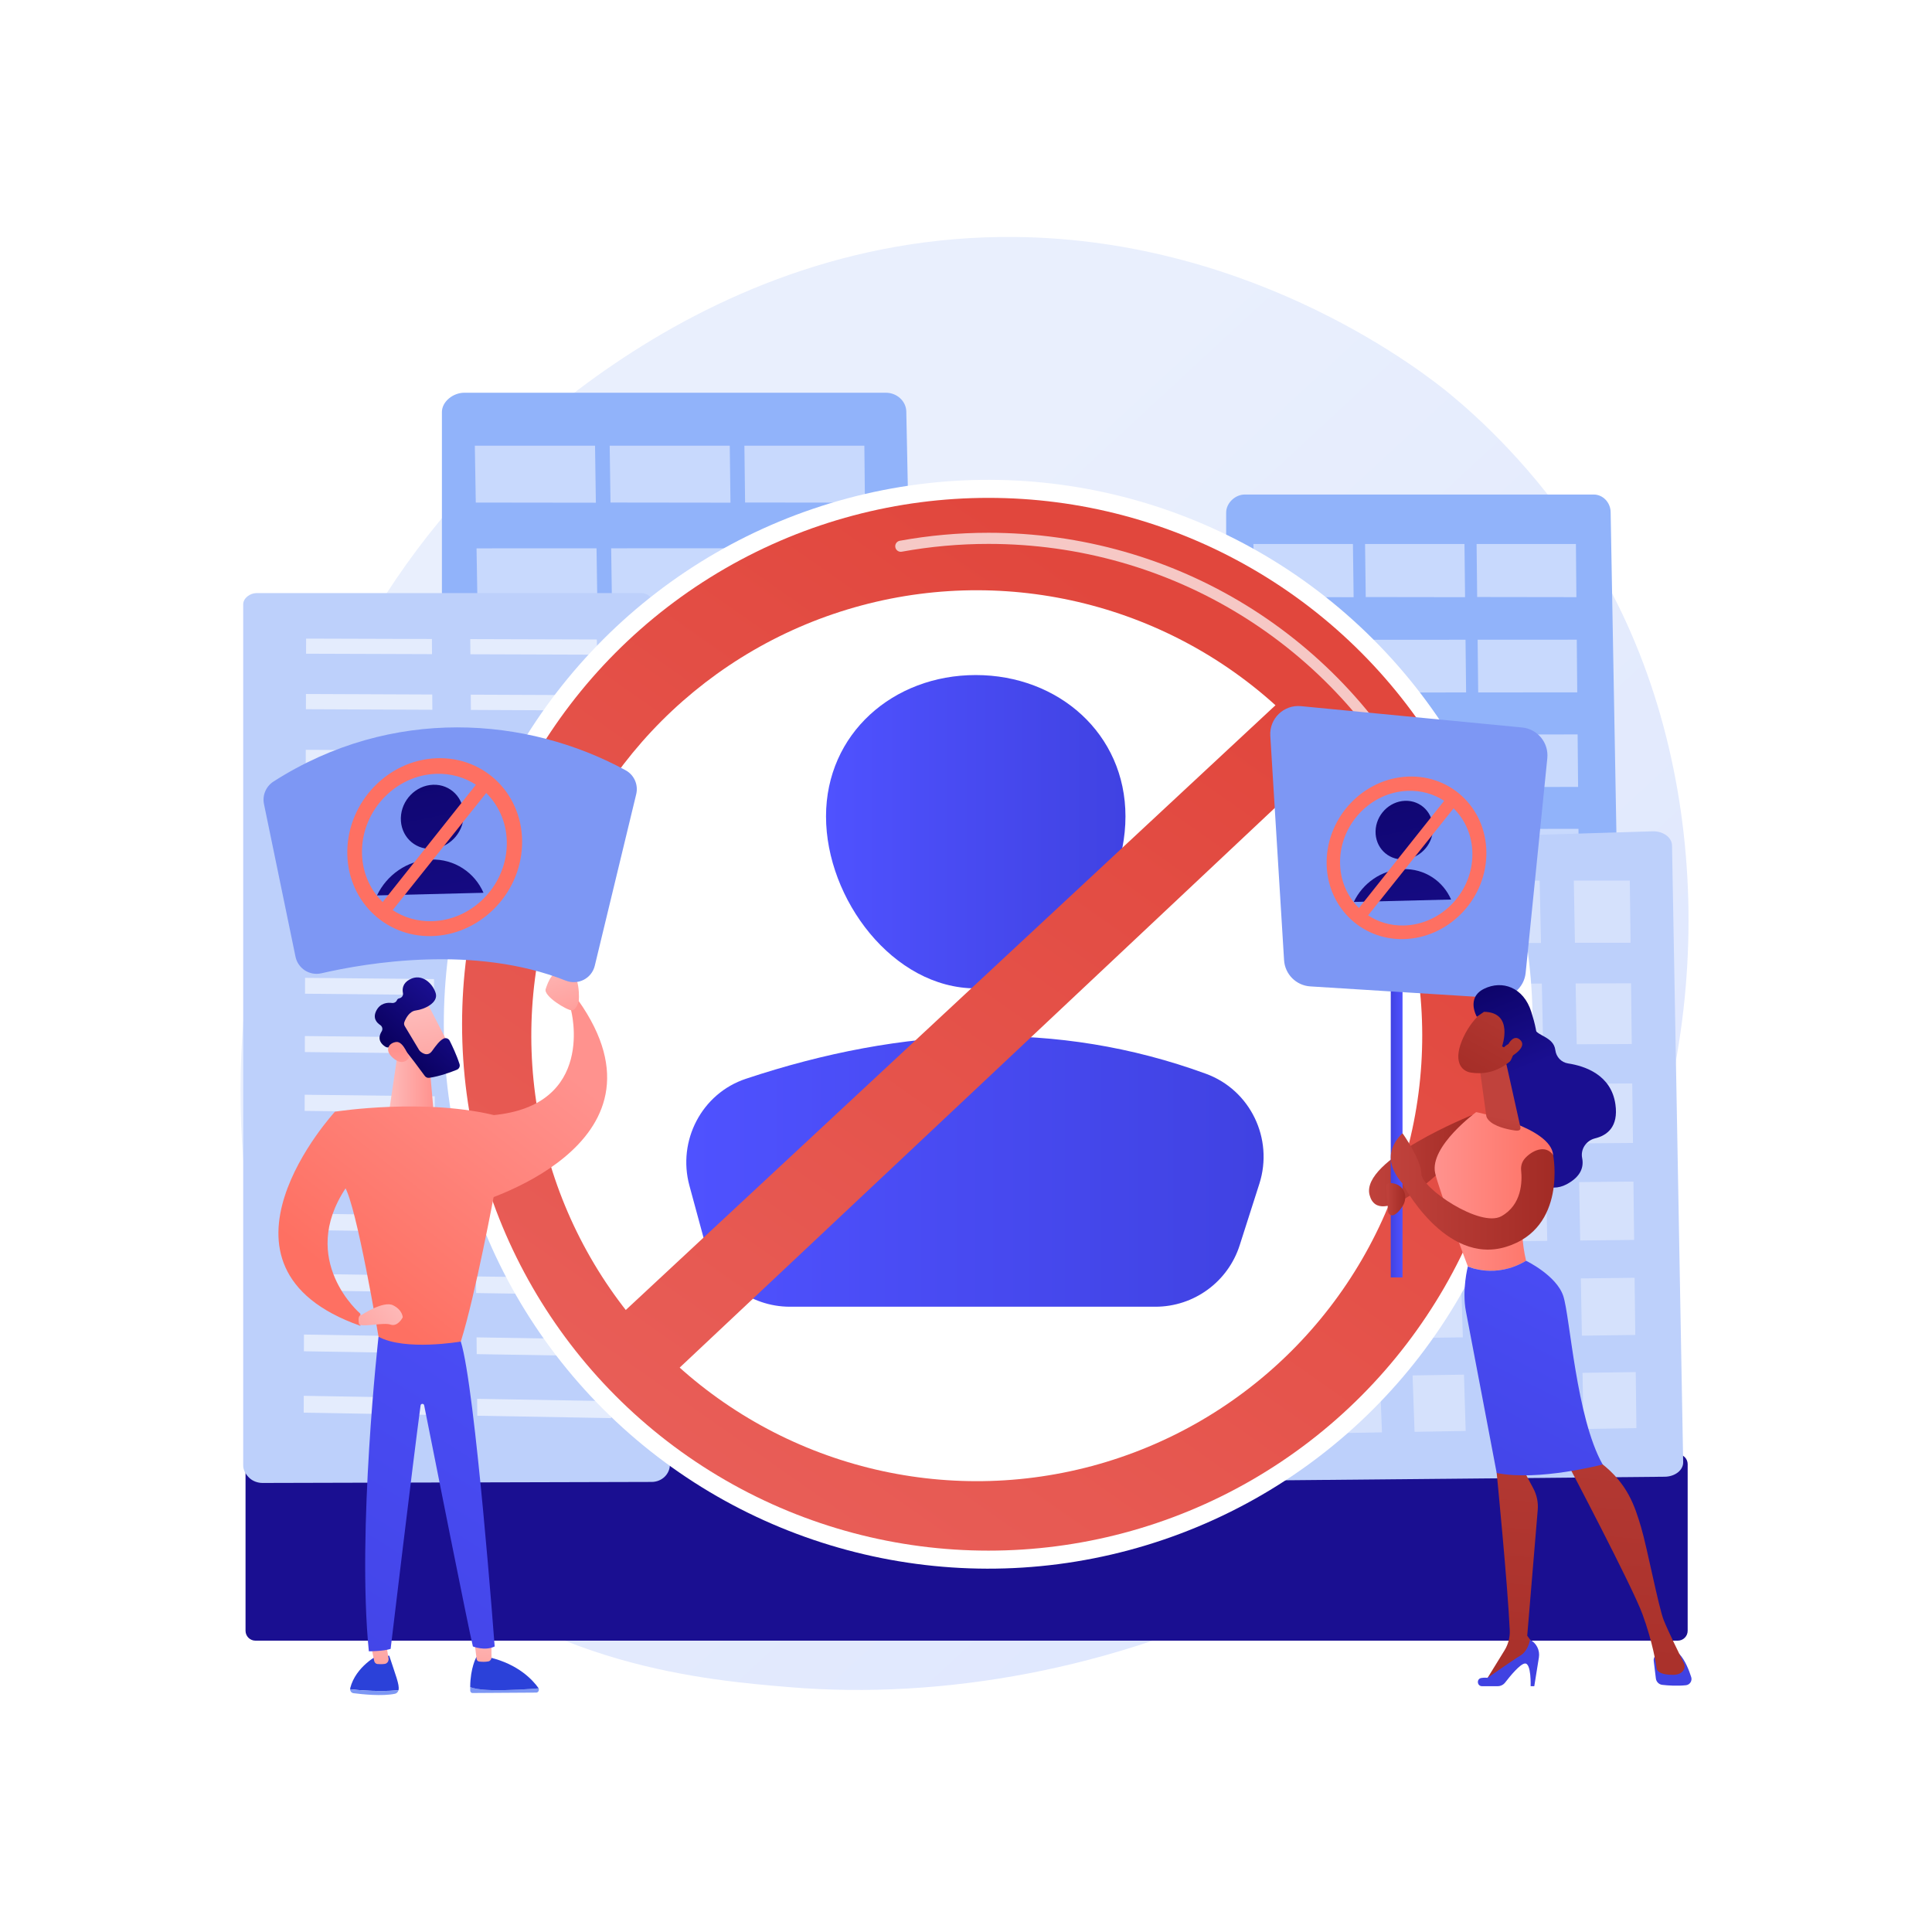 <?xml version="1.0" encoding="utf-8"?>
<!-- Generator: Adobe Illustrator 27.5.0, SVG Export Plug-In . SVG Version: 6.00 Build 0)  -->
<svg version="1.1" xmlns="http://www.w3.org/2000/svg" xmlns:xlink="http://www.w3.org/1999/xlink" x="0px" y="0px"
	 viewBox="0 0 3710 3710" style="enable-background:new 0 0 3710 3710;" xml:space="preserve">
<g id="Background">
	<g>
		<g>
			<rect style="fill:#FFFFFF;" width="3710" height="3710"/>
		</g>
	</g>
</g>
<g id="Illustration">
	<g>
		<linearGradient id="SVGID_1_" gradientUnits="userSpaceOnUse" x1="3411.712" y1="3607.847" x2="1361.472" y2="1394.89">
			<stop  offset="0" style="stop-color:#DAE3FE"/>
			<stop  offset="1" style="stop-color:#E9EFFD"/>
		</linearGradient>
		<path style="fill:url(#SVGID_1_);" d="M3125.882,2346.808c-281.692,658.535-1025.267,941.392-1607.87,893.164
			c-159.074-13.168-479.135-39.663-729.042-276.031c-479.928-453.931-406.014-1402.774,53.414-1961.401
			c59.165-71.939,468.696-553.927,1106.873-547.475c467.239,4.724,795.189,268.706,835.066,301.593
			c50.376,41.545,161.485,140.27,261.621,296.891C3281.229,1421.552,3301.911,1935.288,3125.882,2346.808z"/>
		
			<linearGradient id="SVGID_00000039101728322818488710000010618294508139311018_" gradientUnits="userSpaceOnUse" x1="1856.155" y1="1374.623" x2="1856.155" y2="1940.612">
			<stop  offset="0" style="stop-color:#09005D"/>
			<stop  offset="1" style="stop-color:#1A0F91"/>
		</linearGradient>
		<path style="fill:url(#SVGID_00000039101728322818488710000010618294508139311018_);" d="M3221.805,3150.535h-2731.3
			c-10.493,0-19-8.507-19-19v-319.958c0-10.493,8.507-19,19-19h2731.3c10.493,0,19,8.507,19,19v319.958
			C3240.805,3142.029,3232.298,3150.535,3221.805,3150.535z"/>
		<g>
			<path style="fill:#91B3FA;" d="M1740.358,790.218c-0.403-19.782-17.873-36.061-39.29-36.061H891.61
				c-21.703,0-43.016,17.127-43.016,37.179v1792.193c0,9.646,6.015,18.896,13.407,25.708c7.393,6.811,18.345,10.624,28.787,10.598
				l846.333-2.135c10.531-0.026,20.842-3.957,28.208-10.911c7.366-6.955,11.519-16.567,11.321-26.295L1740.358,790.218z"/>
			<g style="opacity:0.5;">
				<g>
					<polygon style="fill:#FFFFFF;" points="1144.235,965.345 913.637,965.06 911.808,855.855 1142.629,855.855 					"/>
					<polygon style="fill:#FFFFFF;" points="1402.708,965.291 1172.343,965.004 1170.764,855.855 1401.353,855.855 					"/>
					<polygon style="fill:#FFFFFF;" points="1660.921,965.236 1430.787,964.949 1429.46,855.855 1659.817,855.855 					"/>
				</g>
				<g>
					<polygon style="fill:#FFFFFF;" points="1147.116,1161.361 916.921,1161.498 915.098,1053.007 1145.516,1052.92 					"/>
					<polygon style="fill:#FFFFFF;" points="1405.139,1161.209 1175.175,1161.345 1173.602,1052.908 1403.789,1052.821 					"/>
					<polygon style="fill:#FFFFFF;" points="1662.903,1161.057 1433.17,1161.193 1431.847,1052.811 1661.803,1052.723 					"/>
				</g>
				<g>
					<polygon style="fill:#FFFFFF;" points="1149.988,1356.031 920.193,1356.255 918.376,1248.14 1148.394,1247.965 					"/>
					<polygon style="fill:#FFFFFF;" points="1407.563,1355.781 1177.998,1356.004 1176.431,1247.944 1406.217,1247.769 					"/>
					<polygon style="fill:#FFFFFF;" points="1664.879,1355.532 1435.544,1355.755 1434.226,1247.748 1663.781,1247.573 					"/>
				</g>
				<g>
					<polygon style="fill:#FFFFFF;" points="1152.851,1550.028 923.454,1550.337 921.644,1442.596 1151.261,1442.334 					"/>
					<polygon style="fill:#FFFFFF;" points="1409.977,1549.681 1180.811,1549.989 1179.249,1442.303 1408.637,1442.042 					"/>
					<polygon style="fill:#FFFFFF;" points="1666.847,1549.334 1437.91,1549.643 1436.597,1442.01 1665.754,1441.749 					"/>
				</g>
				<g>
					<polygon style="fill:#FFFFFF;" points="1155.702,1743.352 926.704,1743.748 924.9,1636.379 1154.119,1636.032 					"/>
					<polygon style="fill:#FFFFFF;" points="1412.383,1742.91 1183.615,1743.304 1182.059,1635.99 1411.048,1635.642 					"/>
					<polygon style="fill:#FFFFFF;" points="1668.809,1742.468 1440.269,1742.862 1438.959,1635.601 1667.72,1635.254 					"/>
				</g>
				<g>
					<polygon style="fill:#FFFFFF;" points="1158.544,1936.011 929.943,1936.491 928.145,1829.494 1156.967,1829.06 					"/>
					<polygon style="fill:#FFFFFF;" points="1414.782,1935.473 1186.408,1935.952 1184.857,1829.008 1413.45,1828.576 					"/>
					<polygon style="fill:#FFFFFF;" points="1670.764,1934.935 1442.619,1935.415 1441.314,1828.523 1669.678,1828.091 					"/>
				</g>
				<g>
					<polygon style="fill:#FFFFFF;" points="1161.376,2128.006 933.17,2128.57 931.378,2021.94 1159.804,2021.423 					"/>
					<polygon style="fill:#FFFFFF;" points="1417.172,2127.373 1189.193,2127.937 1187.647,2021.361 1415.845,2020.844 					"/>
					<polygon style="fill:#FFFFFF;" points="1672.713,2126.742 1444.961,2127.305 1443.66,2020.781 1671.631,2020.264 					"/>
				</g>
				<g>
					<polygon style="fill:#FFFFFF;" points="1164.199,2319.34 936.386,2319.989 934.601,2213.726 1162.632,2213.124 					"/>
					<polygon style="fill:#FFFFFF;" points="1419.553,2318.615 1191.968,2319.261 1190.427,2213.051 1418.232,2212.45 					"/>
					<polygon style="fill:#FFFFFF;" points="1674.655,2317.889 1447.294,2318.535 1445.999,2212.377 1673.576,2211.777 					"/>
				</g>
				<g>
					<polygon style="fill:#FFFFFF;" points="1167.012,2510.019 939.592,2510.75 937.813,2404.852 1165.45,2404.168 					"/>
					<polygon style="fill:#FFFFFF;" points="1421.927,2509.199 1194.732,2509.93 1193.197,2404.083 1420.61,2403.399 					"/>
					<polygon style="fill:#FFFFFF;" points="1676.59,2508.381 1449.619,2509.11 1448.328,2403.316 1675.515,2402.632 					"/>
				</g>
			</g>
		</g>
		<g>
			<path style="fill:#91B3FA;" d="M3092.892,983.314c-0.333-18.47-14.798-33.668-32.528-33.668h-670.166
				c-17.968,0-35.614,15.991-35.614,34.713v1673.27c0,9.007,4.98,17.643,11.1,24.003c6.121,6.359,15.189,9.919,23.833,9.894
				l700.695-1.992c8.718-0.024,17.255-3.695,23.354-10.188c6.099-6.493,9.537-15.467,9.373-24.55L3092.892,983.314z"/>
			<g style="opacity:0.5;">
				<g>
					<polygon style="fill:#FFFFFF;" points="2599.35,1146.82 2408.435,1146.554 2406.92,1044.596 2598.021,1044.596 					"/>
					<polygon style="fill:#FFFFFF;" points="2813.344,1146.77 2622.621,1146.502 2621.314,1044.596 2812.223,1044.596 					"/>
					<polygon style="fill:#FFFFFF;" points="3027.125,1146.718 2836.592,1146.451 2835.493,1044.596 3026.21,1044.596 					"/>
				</g>
				<g>
					<polygon style="fill:#FFFFFF;" points="2601.736,1329.83 2411.154,1329.957 2409.643,1228.665 2600.412,1228.584 					"/>
					<polygon style="fill:#FFFFFF;" points="2815.358,1329.688 2624.966,1329.815 2623.664,1228.574 2814.24,1228.491 					"/>
					<polygon style="fill:#FFFFFF;" points="3028.765,1329.546 2838.565,1329.672 2837.47,1228.482 3027.855,1228.4 					"/>
				</g>
				<g>
					<polygon style="fill:#FFFFFF;" points="2604.113,1511.583 2413.862,1511.791 2412.358,1410.85 2602.794,1410.687 					"/>
					<polygon style="fill:#FFFFFF;" points="2817.365,1511.349 2627.303,1511.557 2626.006,1410.667 2816.251,1410.504 					"/>
					<polygon style="fill:#FFFFFF;" points="3030.401,1511.116 2840.531,1511.324 2839.44,1410.485 3029.493,1410.321 					"/>
				</g>
				<g>
					<polygon style="fill:#FFFFFF;" points="2606.484,1692.706 2416.562,1692.994 2415.063,1592.403 2605.168,1592.159 					"/>
					<polygon style="fill:#FFFFFF;" points="2819.363,1692.382 2629.633,1692.67 2628.34,1592.129 2818.254,1591.886 					"/>
					<polygon style="fill:#FFFFFF;" points="3032.031,1692.059 2842.49,1692.347 2841.402,1591.856 3031.126,1591.613 					"/>
				</g>
				<g>
					<polygon style="fill:#FFFFFF;" points="2608.845,1873.202 2419.253,1873.572 2417.76,1773.328 2607.533,1773.003 					"/>
					<polygon style="fill:#FFFFFF;" points="2821.356,1872.79 2631.954,1873.157 2630.665,1772.964 2820.25,1772.64 					"/>
					<polygon style="fill:#FFFFFF;" points="3033.655,1872.377 2844.442,1872.745 2843.358,1772.601 3032.753,1772.277 					"/>
				</g>
				<g>
					<polygon style="fill:#FFFFFF;" points="2611.198,2053.078 2421.935,2053.525 2420.446,1953.628 2609.891,1953.223 					"/>
					<polygon style="fill:#FFFFFF;" points="2823.342,2052.575 2634.267,2053.022 2632.982,1953.174 2822.239,1952.771 					"/>
					<polygon style="fill:#FFFFFF;" points="3035.274,2052.073 2846.388,2052.52 2845.308,1952.722 3034.375,1952.319 					"/>
				</g>
				<g>
					<polygon style="fill:#FFFFFF;" points="2613.542,2232.332 2424.606,2232.858 2423.123,2133.305 2612.24,2132.822 					"/>
					<polygon style="fill:#FFFFFF;" points="2825.32,2231.741 2636.572,2232.267 2635.293,2132.763 2824.221,2132.281 					"/>
					<polygon style="fill:#FFFFFF;" points="3036.887,2231.151 2848.326,2231.677 2847.25,2132.222 3035.992,2131.74 					"/>
				</g>
				<g>
					<polygon style="fill:#FFFFFF;" points="2615.879,2410.97 2427.269,2411.576 2425.791,2312.365 2614.582,2311.802 					"/>
					<polygon style="fill:#FFFFFF;" points="2827.292,2410.293 2638.869,2410.897 2637.594,2311.734 2826.198,2311.173 					"/>
					<polygon style="fill:#FFFFFF;" points="3038.494,2409.615 2850.259,2410.219 2849.187,2311.104 3037.602,2310.545 					"/>
				</g>
				<g>
					<polygon style="fill:#FFFFFF;" points="2618.208,2588.996 2429.923,2589.68 2428.45,2490.808 2616.915,2490.169 					"/>
					<polygon style="fill:#FFFFFF;" points="2829.257,2588.231 2641.158,2588.913 2639.886,2490.091 2828.166,2489.451 					"/>
					<polygon style="fill:#FFFFFF;" points="3040.097,2587.467 2852.185,2588.148 2851.115,2489.373 3039.207,2488.735 					"/>
				</g>
			</g>
		</g>
		<g>
			<path style="fill:#BDD0FB;" d="M3210.76,1623.495c-0.135-7.426-4.172-14.496-11.195-19.605
				c-7.026-5.108-16.442-7.822-26.112-7.524l-734.764,22.61c-12.611,0.388-22.486,8.467-22.188,18.151l37.298,1205.582
				l742.951-6.957c9.524-0.089,18.611-3.081,25.257-8.318c6.647-5.236,10.308-12.286,10.176-19.596L3210.76,1623.495z"/>
			<g style="opacity:0.37;">
				<g>
					<polygon style="fill:#FFFFFF;" points="2616.983,1811.397 2508.414,1811.37 2503.012,1690.919 2612.277,1690.919 					"/>
					<polygon style="fill:#FFFFFF;" points="2786.17,1811.076 2682.886,1811.039 2678.602,1690.919 2782.546,1690.919 					"/>
					<polygon style="fill:#FFFFFF;" points="2959.117,1810.747 2851.721,1810.718 2848.514,1690.919 2956.591,1690.919 					"/>
					<polygon style="fill:#FFFFFF;" points="3131.116,1810.421 3024.308,1810.391 3022.196,1690.919 3129.678,1690.919 					"/>
				</g>
				<g>
					<polygon style="fill:#FFFFFF;" points="2624.648,2007.345 2517.214,2007.881 2511.923,1890.142 2620.039,1889.803 					"/>
					<polygon style="fill:#FFFFFF;" points="2792.074,2006.509 2689.864,2007.02 2685.668,1889.598 2788.524,1889.276 					"/>
					<polygon style="fill:#FFFFFF;" points="2963.23,2005.655 2856.946,2006.185 2853.804,1889.071 2960.757,1888.736 					"/>
					<polygon style="fill:#FFFFFF;" points="3133.458,2004.804 3027.75,2005.332 3025.681,1888.533 3132.05,1888.199 					"/>
				</g>
				<g>
					<polygon style="fill:#FFFFFF;" points="2632.156,2198.835 2525.833,2199.689 2520.65,2084.353 2627.641,2083.689 					"/>
					<polygon style="fill:#FFFFFF;" points="2797.858,2197.506 2696.699,2198.318 2692.589,2083.286 2794.38,2082.655 					"/>
					<polygon style="fill:#FFFFFF;" points="2967.26,2196.146 2862.064,2196.99 2858.986,2082.254 2964.837,2081.598 					"/>
					<polygon style="fill:#FFFFFF;" points="3135.755,2194.794 3031.121,2195.634 3029.094,2081.199 3134.374,2080.547 					"/>
				</g>
				<g>
					<polygon style="fill:#FFFFFF;" points="2639.512,2386.455 2534.279,2387.613 2529.2,2274.607 2635.088,2273.632 					"/>
					<polygon style="fill:#FFFFFF;" points="2803.525,2384.652 2703.397,2385.753 2699.369,2273.04 2800.117,2272.112 					"/>
					<polygon style="fill:#FFFFFF;" points="2971.21,2382.809 2867.079,2383.953 2864.063,2271.523 2968.835,2270.559 					"/>
					<polygon style="fill:#FFFFFF;" points="3138.003,2380.975 3034.425,2382.113 3032.438,2269.973 3136.651,2269.013 					"/>
				</g>
				<g>
					<polygon style="fill:#FFFFFF;" points="2646.722,2570.321 2542.554,2571.771 2537.578,2461.025 2642.386,2459.751 					"/>
					<polygon style="fill:#FFFFFF;" points="2809.08,2568.064 2709.96,2569.442 2706.013,2458.977 2805.74,2457.765 					"/>
					<polygon style="fill:#FFFFFF;" points="2975.08,2565.755 2871.994,2567.189 2869.038,2456.996 2972.753,2455.735 					"/>
					<polygon style="fill:#FFFFFF;" points="3140.209,2563.458 3037.664,2564.885 3035.716,2454.969 3138.883,2453.716 					"/>
				</g>
				<g>
					<polygon style="fill:#FFFFFF;" points="2653.789,2750.545 2550.666,2752.274 2545.787,2643.721 2649.539,2642.161 					"/>
					<polygon style="fill:#FFFFFF;" points="2814.524,2747.851 2716.394,2749.496 2712.525,2641.213 2811.25,2639.728 					"/>
					<polygon style="fill:#FFFFFF;" points="2978.875,2745.096 2876.812,2746.807 2873.915,2638.785 2976.593,2637.24 					"/>
					<polygon style="fill:#FFFFFF;" points="3142.37,2742.355 3040.838,2744.058 3038.929,2636.302 3141.07,2634.765 					"/>
				</g>
			</g>
		</g>
		<g>
			<path style="fill:#BDD0FB;" d="M1254.121,1160.001c-0.228-11.682-10.172-21.082-22.36-21.082h-739.26
				c-12.351,0-25.471,9.69-25.471,21.531v1653.985c0,8.838,5.223,17.314,11.751,23.556c6.528,6.241,16.156,9.735,25.375,9.71
				l747.357-1.955c9.299-0.024,18.393-3.626,24.898-9.998c6.505-6.372,10.167-15.002,9.993-23.916L1254.121,1160.001z"/>
			<g style="opacity:0.59;">
				<polygon style="fill:#FFFFFF;" points="829.574,1256.134 587.745,1255.331 587.835,1226.324 829.393,1227.056 				"/>
				<polygon style="fill:#FFFFFF;" points="830.237,1362.975 587.414,1361.913 587.505,1332.668 830.055,1333.659 				"/>
				<polygon style="fill:#FFFFFF;" points="830.906,1470.7 587.08,1469.374 587.171,1439.887 830.722,1441.141 				"/>
				<polygon style="fill:#FFFFFF;" points="831.58,1579.321 586.743,1577.727 586.835,1547.995 831.395,1549.516 				"/>
				<polygon style="fill:#FFFFFF;" points="832.259,1688.845 586.403,1686.978 586.497,1656.999 832.073,1658.792 				"/>
				<polygon style="fill:#FFFFFF;" points="833.635,1910.655 585.715,1908.227 585.81,1877.744 833.446,1880.094 				"/>
				<polygon style="fill:#FFFFFF;" points="835.745,2250.449 584.661,2247.147 584.759,2215.884 835.549,2219.104 				"/>
				<polygon style="fill:#FFFFFF;" points="832.944,1799.286 586.061,1797.141 586.155,1766.911 832.757,1768.98 				"/>
				<polygon style="fill:#FFFFFF;" points="834.333,2022.965 585.367,2020.251 585.463,1989.511 834.142,1992.146 				"/>
				<polygon style="fill:#FFFFFF;" points="835.035,2136.225 585.016,2133.219 585.112,2102.219 834.843,2105.145 				"/>
				<polygon style="fill:#FFFFFF;" points="836.459,2365.649 584.304,2362.046 584.402,2330.515 836.263,2334.035 				"/>
				<polygon style="fill:#FFFFFF;" points="837.18,2481.839 583.944,2477.929 584.043,2446.128 836.982,2449.953 				"/>
				<polygon style="fill:#FFFFFF;" points="837.907,2599.032 583.581,2594.81 583.68,2562.735 837.708,2566.871 				"/>
				<polygon style="fill:#FFFFFF;" points="838.641,2717.237 583.214,2712.699 583.314,2680.346 838.44,2684.797 				"/>
				<polygon style="fill:#FFFFFF;" points="1146.63,1257.186 903.284,1256.378 903.021,1227.28 1146.093,1228.016 				"/>
				<polygon style="fill:#FFFFFF;" points="1148.604,1364.369 904.251,1363.3 903.986,1333.961 1148.063,1334.957 				"/>
				<polygon style="fill:#FFFFFF;" points="1150.594,1472.44 905.226,1471.105 904.959,1441.523 1150.048,1442.785 				"/>
				<polygon style="fill:#FFFFFF;" points="1152.601,1581.413 906.209,1579.808 905.939,1549.98 1152.051,1551.51 				"/>
				<polygon style="fill:#FFFFFF;" points="1154.625,1691.295 907.201,1689.415 906.929,1659.338 1154.069,1661.142 				"/>
				<polygon style="fill:#FFFFFF;" points="1158.723,1913.838 909.208,1911.394 908.932,1880.81 1158.158,1883.175 				"/>
				<polygon style="fill:#FFFFFF;" points="1165.002,2254.779 912.284,2251.456 912,2220.086 1164.423,2223.326 				"/>
				<polygon style="fill:#FFFFFF;" points="1156.666,1802.099 908.2,1799.94 907.926,1769.611 1156.105,1771.693 				"/>
				<polygon style="fill:#FFFFFF;" points="1160.799,2026.524 910.225,2023.792 909.946,1992.95 1160.229,1995.601 				"/>
				<polygon style="fill:#FFFFFF;" points="1162.892,2140.167 911.25,2137.141 910.969,2106.036 1162.317,2108.98 				"/>
				<polygon style="fill:#FFFFFF;" points="1167.131,2370.375 913.327,2366.748 913.04,2335.109 1166.547,2338.652 				"/>
				<polygon style="fill:#FFFFFF;" points="1169.278,2486.966 914.379,2483.031 914.089,2451.119 1168.689,2454.969 				"/>
				<polygon style="fill:#FFFFFF;" points="1171.444,2604.567 915.438,2600.318 915.148,2568.131 1170.849,2572.294 				"/>
				<polygon style="fill:#FFFFFF;" points="1173.629,2723.188 916.509,2718.621 916.215,2686.154 1173.029,2690.634 				"/>
			</g>
		</g>
		<g>
			
				<ellipse transform="matrix(0.707 -0.707 0.707 0.707 -834.835 1918.252)" style="fill:#FFFFFF;" cx="1898.118" cy="1966.861" rx="1045.581" ry="1045.58"/>
			
				<linearGradient id="SVGID_00000173858395948464072820000004870081636090640528_" gradientUnits="userSpaceOnUse" x1="2367.811" y1="1296.258" x2="1202.146" y2="2960.53">
				<stop  offset="0" style="stop-color:#E1473D"/>
				<stop  offset="1" style="stop-color:#E9605A"/>
			</linearGradient>
			
				<circle style="fill:url(#SVGID_00000173858395948464072820000004870081636090640528_);" cx="1898.117" cy="1966.861" r="1010.813"/>
			
				<ellipse transform="matrix(0.707 -0.707 0.707 0.707 -856.858 1909.13)" style="fill:#FFFFFF;" cx="1876.095" cy="1988.884" rx="855.53" ry="855.529"/>
			<g>
				
					<linearGradient id="SVGID_00000087373249784070738450000002127199703716351899_" gradientUnits="userSpaceOnUse" x1="1586.202" y1="1597.12" x2="2161.225" y2="1597.12">
					<stop  offset="0" style="stop-color:#4F52FF"/>
					<stop  offset="1" style="stop-color:#4042E2"/>
				</linearGradient>
				<path style="fill:url(#SVGID_00000087373249784070738450000002127199703716351899_);" d="M2161.225,1567.734
					c0,158.789-128.723,330.212-287.511,330.212c-158.789,0-287.512-171.423-287.512-330.212
					c0-158.788,128.723-271.44,287.512-271.44C2032.502,1296.294,2161.225,1408.947,2161.225,1567.734z"/>
				
					<linearGradient id="SVGID_00000054979292215229986920000003205636706207180949_" gradientUnits="userSpaceOnUse" x1="1317.881" y1="2249.459" x2="2426.488" y2="2249.459">
					<stop  offset="0" style="stop-color:#4F52FF"/>
					<stop  offset="1" style="stop-color:#4042E2"/>
				</linearGradient>
				<path style="fill:url(#SVGID_00000054979292215229986920000003205636706207180949_);" d="M1516.91,2509.294h701.865
					c73.883,0,139.295-47.75,161.808-118.119l37.768-118.043c27.653-86.429-17.306-180.006-102.533-211.168
					c-285.634-104.436-580.988-91.037-883.545,9.637c-84.761,28.204-131.796,118.867-108.408,205.081l29.082,107.204
					C1373.028,2457.906,1440.213,2509.294,1516.91,2509.294z"/>
			</g>
			
				<linearGradient id="SVGID_00000171703774180262169220000007159708618975306137_" gradientUnits="userSpaceOnUse" x1="2368.894" y1="1297.015" x2="1203.226" y2="2961.292">
				<stop  offset="0" style="stop-color:#E1473D"/>
				<stop  offset="1" style="stop-color:#E9605A"/>
			</linearGradient>
			<polygon style="fill:url(#SVGID_00000171703774180262169220000007159708618975306137_);" points="1270.281,2659.012 
				1168.468,2546.46 2542.094,1267.88 2647.09,1364.283 			"/>
			<path style="opacity:0.7;fill:#FFFFFF;" d="M2731.631,1557.643c1.617,0,3.26-0.365,4.804-1.148
				c5.267-2.66,7.378-9.084,4.718-14.341c-161.61-320.173-484.641-519.071-843.036-519.071c-57.155,0-114.436,5.151-170.247,15.331
				c-5.803,1.052-9.65,6.612-8.593,12.419c1.055,5.809,6.597,9.689,12.422,8.583c54.551-9.939,110.538-14.973,166.417-14.973
				c350.287,0,666.013,194.403,823.975,507.328C2723.967,1555.494,2727.726,1557.643,2731.631,1557.643z"/>
		</g>
		<g>
			
				<linearGradient id="SVGID_00000015336813980147134410000008784403328050929341_" gradientUnits="userSpaceOnUse" x1="-3468.073" y1="2228.661" x2="-3269.04" y2="2228.661" gradientTransform="matrix(-1 0 0 1 -640.128 0)">
				<stop  offset="0" style="stop-color:#A22B25"/>
				<stop  offset="1" style="stop-color:#C0423C"/>
			</linearGradient>
			<path style="fill:url(#SVGID_00000015336813980147134410000008784403328050929341_);" d="M2827.945,2140.823
				c0,0-216.037,86.219-197.958,154.013c18.079,67.795,135.59-45.197,135.59-45.197L2827.945,2140.823z"/>
			<g>
				
					<linearGradient id="SVGID_00000096028808009218302190000001366092977970125235_" gradientUnits="userSpaceOnUse" x1="-3333.39" y1="2145.687" x2="-3310.792" y2="2145.687" gradientTransform="matrix(-1 0 0 1 -640.128 0)">
					<stop  offset="0" style="stop-color:#4F52FF"/>
					<stop  offset="1" style="stop-color:#4042E2"/>
				</linearGradient>
				<polygon style="fill:url(#SVGID_00000096028808009218302190000001366092977970125235_);" points="2670.665,2453.025 
					2693.262,2453.025 2693.262,1838.349 2670.665,1838.349 				"/>
				<path style="fill:#7D97F4;" d="M2971.283,1455.996l-41.589,412.109c-2.906,28.801-28.058,50.154-56.949,48.348l-356.565-22.285
					c-27.123-1.695-48.735-23.33-50.4-50.455l-26.453-430.794c-2.029-33.054,25.969-60.094,58.934-56.913l424.607,40.971
					C2952.569,1399.842,2974.279,1426.308,2971.283,1455.996z"/>
				<g>
					<g>
						
							<linearGradient id="SVGID_00000090291231367041869150000017250916584371146644_" gradientUnits="userSpaceOnUse" x1="2556.573" y1="1269.407" x2="2695.535" y2="1946.57" gradientTransform="matrix(1 -0.012 0.012 1 50.893 18.981)">
							<stop  offset="0" style="stop-color:#09005D"/>
							<stop  offset="1" style="stop-color:#1A0F91"/>
						</linearGradient>
						<path style="fill:url(#SVGID_00000090291231367041869150000017250916584371146644_);" d="M2751.653,1592.44
							c-0.999,31.102-26.498,56.948-56.854,57.846c-30.245,0.894-54.07-23.325-53.312-54.212
							c0.761-31.019,26.011-57.16,56.497-58.27C2728.583,1536.689,2752.656,1561.204,2751.653,1592.44z"/>
						
							<linearGradient id="SVGID_00000004521640988411998150000011423327000377366919_" gradientUnits="userSpaceOnUse" x1="2527.398" y1="1288.045" x2="2662.375" y2="1945.786" gradientTransform="matrix(1 -0.012 0.012 1 50.893 18.981)">
							<stop  offset="0" style="stop-color:#09005D"/>
							<stop  offset="1" style="stop-color:#1A0F91"/>
						</linearGradient>
						<path style="fill:url(#SVGID_00000004521640988411998150000011423327000377366919_);" d="M2786.506,1727.35
							c-15.396-35.342-50.604-59.552-92.238-58.368c-41.423,1.178-77.537,27.179-94.611,62.991L2786.506,1727.35z"/>
					</g>
					<g>
						
							<linearGradient id="SVGID_00000178177878395514193730000001616893757227880887_" gradientUnits="userSpaceOnUse" x1="3027.8" y1="133.221" x2="2899.779" y2="726.16">
							<stop  offset="0" style="stop-color:#FF928E"/>
							<stop  offset="1" style="stop-color:#FE7062"/>
						</linearGradient>
						<path style="fill:url(#SVGID_00000178177878395514193730000001616893757227880887_);" d="M2703.647,1491.281
							c-85.237,3.495-154.731,76.72-156.113,162.528c-1.363,84.657,64.221,151.169,147.337,149.566
							c84.091-1.622,155.783-72.234,159.277-158.767C2857.692,1556.87,2789.908,1487.744,2703.647,1491.281z M2573.307,1653.035
							c1.291-71.149,59.028-131.635,129.571-134.393c26.193-1.024,50.378,6.089,70.355,19.141l-163.636,205.855
							C2586.621,1721.164,2572.652,1689.121,2573.307,1653.035z M2695.607,1777.223c-25.556,0.539-49.055-6.659-68.469-19.445
							l164.131-205.487c23.558,23.119,37.496,56.155,36.081,93.12C2824.609,1717.059,2765.363,1775.751,2695.607,1777.223z"/>
					</g>
				</g>
			</g>
			
				<linearGradient id="SVGID_00000072987992573067909360000013683571231022919346_" gradientUnits="userSpaceOnUse" x1="1662.92" y1="1830.489" x2="1748.607" y2="2045.433" gradientTransform="matrix(1 0 0 1 1199.38 0)">
				<stop  offset="0" style="stop-color:#09005D"/>
				<stop  offset="1" style="stop-color:#1A0F91"/>
			</linearGradient>
			<path style="fill:url(#SVGID_00000072987992573067909360000013683571231022919346_);" d="M2913.106,1946.112
				c0,0,28.888,14.051,34.199,30.191c4.262,12.952,36.204,14.622,39.359,40.093c1.629,13.151,11.361,23.683,24.459,25.69
				c32.623,5.001,82.898,21.941,90.942,78.581c6.14,43.233-15.899,59.626-39.03,65.301c-16.989,4.167-28.278,20.691-24.842,37.842
				c3.296,16.451-1.619,35.469-30.119,50.507c-63.865,33.699-127.645-79.837-127.645-79.837l-13.071-198.242L2913.106,1946.112z"/>
			
				<linearGradient id="SVGID_00000012467353359750659340000003664172107903060387_" gradientUnits="userSpaceOnUse" x1="2573.325" y1="1014.788" x2="2283.592" y2="2146.765" gradientTransform="matrix(1 0 0 1 1199.38 0)">
				<stop  offset="0" style="stop-color:#4F52FF"/>
				<stop  offset="1" style="stop-color:#4042E2"/>
			</linearGradient>
			<path style="fill:url(#SVGID_00000012467353359750659340000003664172107903060387_);" d="M3175.621,3189.155l4.133,33.975
				c0.784,6.446,5.859,11.542,12.31,12.279c10.891,1.244,28.369,2.52,45.47,0.712c7.506-0.794,12.379-8.394,10.092-15.587
				c-4.168-13.117-11.795-32.805-22.791-44.391h-37.689C3180.178,3176.143,3174.779,3182.238,3175.621,3189.155z"/>
			
				<linearGradient id="SVGID_00000011734576393635050360000014019688127337310143_" gradientUnits="userSpaceOnUse" x1="1669.132" y1="3493.109" x2="1773.694" y2="2271.041" gradientTransform="matrix(1 0 0 1 1199.38 0)">
				<stop  offset="0" style="stop-color:#A22B25"/>
				<stop  offset="1" style="stop-color:#C0423C"/>
			</linearGradient>
			<path style="fill:url(#SVGID_00000011734576393635050360000014019688127337310143_);" d="M2880.43,2791.16l-6.362,37.421
				c0,0,21.303,215.778,25.092,302.088c0.594,13.532-2.907,26.905-10.01,38.438l-37.041,60.152l94.14-55.551l1.875-11.488
				l-15.411-21.19l20.186-241.724c1.185-14.201-1.744-28.441-8.44-41.02l-19.472-36.582L2880.43,2791.16z"/>
			
				<linearGradient id="SVGID_00000058591557213759214330000016613882735596511372_" gradientUnits="userSpaceOnUse" x1="2279.82" y1="939.66" x2="1990.087" y2="2071.638" gradientTransform="matrix(1 0 0 1 1199.38 0)">
				<stop  offset="0" style="stop-color:#4F52FF"/>
				<stop  offset="1" style="stop-color:#4042E2"/>
			</linearGradient>
			<path style="fill:url(#SVGID_00000058591557213759214330000016613882735596511372_);" d="M2845.91,3237.974h30.042
				c5.624,0,10.927-2.582,14.356-7.038c9.365-12.17,28.77-35.912,38.048-36.532c12.49-0.834,10.893,43.57,10.893,43.57h7.001
				l8.869-55.177c2.232-13.884-4.673-27.636-17.14-34.142l0,0c0,0-2.855,21.115-18.337,30.455c-15.48,9.34-63,42.788-63,42.788
				s-5.82-0.829-12.21,0.325C2834.953,3223.938,2836.278,3237.974,2845.91,3237.974z"/>
			
				<linearGradient id="SVGID_00000173868103818396329140000008693069514827528589_" gradientUnits="userSpaceOnUse" x1="1879.465" y1="3511.293" x2="1984.054" y2="2288.905" gradientTransform="matrix(1 0 0 1 1199.38 0)">
				<stop  offset="0" style="stop-color:#A22B25"/>
				<stop  offset="1" style="stop-color:#C0423C"/>
			</linearGradient>
			<path style="fill:url(#SVGID_00000173868103818396329140000008693069514827528589_);" d="M3009.372,2808.934
				c0,0,124.796,236.728,144.635,290.777c19.838,54.049,26.787,99.139,27.053,103.408c0.416,6.672,8.714,13.071,31.588,13.071
				c11.804,0,17.587-4.732,20.417-9.313c2.416-3.907,2.54-8.797,0.505-12.916c-7.22-14.61-30.129-61.299-38.613-82.474
				c-10.13-25.283-31.92-139.861-43.871-179.698c-11.95-39.838-25.458-83.051-77.499-122.855
				C3073.587,2808.934,3037.862,2773.944,3009.372,2808.934z"/>
			
				<linearGradient id="SVGID_00000040568579476707793610000001208892757560733063_" gradientUnits="userSpaceOnUse" x1="2754.956" y1="2287.965" x2="2982.522" y2="2287.965">
				<stop  offset="0" style="stop-color:#FF928E"/>
				<stop  offset="1" style="stop-color:#FE7062"/>
			</linearGradient>
			<path style="fill:url(#SVGID_00000040568579476707793610000001208892757560733063_);" d="M2930.535,2421.042
				c-32.192-136.411,51.988-203.041,51.988-203.041c-4.52-54.236-147.841-82.392-147.841-82.392s-89.463,65.406-78.851,116.6
				c6.221,30.005,62.885,179.725,62.885,179.725S2871.111,2456.733,2930.535,2421.042z"/>
			
				<linearGradient id="SVGID_00000125566138807380782930000011145622437913256836_" gradientUnits="userSpaceOnUse" x1="3219.827" y1="2086.243" x2="2734.694" y2="3043.035">
				<stop  offset="0" style="stop-color:#4F52FF"/>
				<stop  offset="1" style="stop-color:#4042E2"/>
			</linearGradient>
			<path style="fill:url(#SVGID_00000125566138807380782930000011145622437913256836_);" d="M3001.909,2488.576
				c-13.101-39.468-71.375-67.533-71.375-67.533c-59.424,35.69-111.819,10.893-111.819,10.893s-11.751,44.914-3.641,86.654
				c8.11,41.74,58.994,309.991,58.994,309.991c80.175,16.245,203.481-16.344,203.481-16.344
				C3026.481,2721.57,3015.01,2528.043,3001.909,2488.576z"/>
			
				<linearGradient id="SVGID_00000053533494025974943030000014802413387557075120_" gradientUnits="userSpaceOnUse" x1="1657.665" y1="2288.517" x2="1677.306" y2="2144.824" gradientTransform="matrix(1 0 0 1 1199.38 0)">
				<stop  offset="0" style="stop-color:#A22B25"/>
				<stop  offset="1" style="stop-color:#C0423C"/>
			</linearGradient>
			<path style="fill:url(#SVGID_00000053533494025974943030000014802413387557075120_);" d="M2893.167,2045.465l26.173,117.563
				c2.506,10.355-6.934,8.66-17.403,6.686c-17.145-3.232-39.243-9.889-46.631-23.231c-0.751-1.357-1.126-2.891-1.339-4.43
				l-11.244-81.521c-0.893-6.467,2.604-12.745,8.573-15.391l21.698-9.621C2881.349,2031.816,2891.018,2036.583,2893.167,2045.465z"
				/>
			<g>
				
					<linearGradient id="SVGID_00000147930608686278855850000013773098011061365406_" gradientUnits="userSpaceOnUse" x1="1608.088" y1="2103.253" x2="1779.462" y2="1798.264" gradientTransform="matrix(1 0 0 1 1199.38 0)">
					<stop  offset="0" style="stop-color:#A22B25"/>
					<stop  offset="1" style="stop-color:#C0423C"/>
				</linearGradient>
				<path style="fill:url(#SVGID_00000147930608686278855850000013773098011061365406_);" d="M2862.459,1933.529
					c0,0-30.997,13.089-52.074,57.881c-21.077,44.792-5.336,65.474,14.433,68.313c19.77,2.839,49.336,2.406,80.61-26.529
					C2936.701,2004.259,2902.754,1918.014,2862.459,1933.529z"/>
				
					<linearGradient id="SVGID_00000069384834000270181540000000263979071517939643_" gradientUnits="userSpaceOnUse" x1="1644.943" y1="1837.655" x2="1730.629" y2="2052.599" gradientTransform="matrix(1 0 0 1 1199.38 0)">
					<stop  offset="0" style="stop-color:#09005D"/>
					<stop  offset="1" style="stop-color:#1A0F91"/>
				</linearGradient>
				<path style="fill:url(#SVGID_00000069384834000270181540000000263979071517939643_);" d="M2884.406,2009.281
					c0,0,23.386-65.533-34.715-66.307l-13.671,9.556c0,0-21.319-36.334,13.671-53.678c34.99-17.343,75.941-3.018,90.831,44.122
					c14.889,47.14,17.432,78.695-7.34,101.248c-24.772,22.554-34.981-3.018-34.981-3.018s13.49-21.095,7.998-32.381
					c-5.491-11.286-18.158,2.335-18.158,2.335L2884.406,2009.281z"/>
				
					<linearGradient id="SVGID_00000015356882552501543440000008855852208416580996_" gradientUnits="userSpaceOnUse" x1="1644.568" y1="2123.751" x2="1815.941" y2="1818.763" gradientTransform="matrix(1 0 0 1 1199.38 0)">
					<stop  offset="0" style="stop-color:#A22B25"/>
					<stop  offset="1" style="stop-color:#C0423C"/>
				</linearGradient>
				<path style="fill:url(#SVGID_00000015356882552501543440000008855852208416580996_);" d="M2890.922,2016.58
					c0,0,11.824-33.758,27.598-20.313c15.774,13.443-12.82,31.182-24.014,36.928L2890.922,2016.58z"/>
			</g>
			
				<linearGradient id="SVGID_00000097482278122418412140000016323097671443514256_" gradientUnits="userSpaceOnUse" x1="-3625.354" y1="2287.902" x2="-3310.792" y2="2287.902" gradientTransform="matrix(-1 0 0 1 -640.128 0)">
				<stop  offset="0" style="stop-color:#A22B25"/>
				<stop  offset="1" style="stop-color:#C0423C"/>
			</linearGradient>
			<path style="fill:url(#SVGID_00000097482278122418412140000016323097671443514256_);" d="M2982.522,2218.002
				c0,0,27.118,140.109-90.394,176.267c-117.512,36.157-199.529-122.532-199.529-122.532s-21.935-22.097-21.935-49.215
				s22.598-46.344,22.598-46.344s36.158,50.864,36.158,77.981c0,27.118,112.992,103.952,153.668,81.354
				c39.534-21.963,40.106-66.913,37.921-88.014c-0.859-8.302,1.663-16.571,7.156-22.854
				C2940.333,2210.731,2966.919,2196.158,2982.522,2218.002z"/>
			
				<linearGradient id="SVGID_00000146497597191711302980000004541854197716670125_" gradientUnits="userSpaceOnUse" x1="-3338.626" y1="2302.79" x2="-3302.217" y2="2302.79" gradientTransform="matrix(-1 0 0 1 -640.128 0)">
				<stop  offset="0" style="stop-color:#A22B25"/>
				<stop  offset="1" style="stop-color:#C0423C"/>
			</linearGradient>
			<path style="fill:url(#SVGID_00000146497597191711302980000004541854197716670125_);" d="M2662.107,2278.982l3.38,47.327
				c0.415,5.802,6.673,9.338,11.787,6.567c4.673-2.532,10.331-7.338,15.989-16.378c12.447-19.885,2.042-44.368-24.221-44.754
				C2665.052,2271.685,2661.823,2275.004,2662.107,2278.982z"/>
		</g>
		<g>
			
				<linearGradient id="SVGID_00000031918040690523159120000008359547620221973424_" gradientUnits="userSpaceOnUse" x1="2845.611" y1="3525.3" x2="2851.165" y2="3358.687" gradientTransform="matrix(-1 0 0 1 3574.03 0)">
				<stop  offset="0" style="stop-color:#7C27DD"/>
				<stop  offset="1" style="stop-color:#2B41D9"/>
			</linearGradient>
			<path style="fill:url(#SVGID_00000031918040690523159120000008359547620221973424_);" d="M672.326,3243.804
				c-0.011-0.702,0.037-1.414,0.217-2.131c10.628-42.134,54.083-63.73,54.083-63.73l20.901,1.638
				c12.017,37.137,19.767,55.266,17.837,65.41c-0.053,0.284-0.14,0.555-0.215,0.83
				C747.906,3247.362,712.418,3248.367,672.326,3243.804z"/>
			<path style="fill:#7D97F4;" d="M765.148,3245.821c-0.931,3.388-3.432,6.026-6.633,6.698c-24.527,5.158-63.511,1.008-79.878-1.133
				c-3.611-0.471-6.251-3.812-6.311-7.582C712.418,3248.367,747.906,3247.362,765.148,3245.821z"/>
			
				<linearGradient id="SVGID_00000131367975996510691140000014959761570013818281_" gradientUnits="userSpaceOnUse" x1="1834.499" y1="3103.013" x2="1815.867" y2="3265.626" gradientTransform="matrix(1 0 0 1 -1099.467 0)">
				<stop  offset="0" style="stop-color:#FEBBBA"/>
				<stop  offset="1" style="stop-color:#FF928E"/>
			</linearGradient>
			<path style="fill:url(#SVGID_00000131367975996510691140000014959761570013818281_);" d="M709.414,3145.416l9.151,44.055
				c0.671,3.228,3.151,5.645,6.156,5.927c3.677,0.345,8.913,0.548,14.178-0.226c4.721-0.693,8.009-5.491,7.172-10.64l-6.362-39.117
				H709.414z"/>
			<path style="fill:#7D97F4;" d="M942.748,3245.456c-22.324-0.624-33.869-3.254-39.84-5.694c-0.014,2.22-0.001,4.479,0.072,6.819
				c0.076,2.5,1.928,4.496,4.206,4.482l122.57-0.791c3.912-0.025,6.198-4.562,4.502-8.148
				C1018.187,3243.451,977.256,3246.421,942.748,3245.456z"/>
			
				<linearGradient id="SVGID_00000108990434902163613200000006899863779587578800_" gradientUnits="userSpaceOnUse" x1="2055.103" y1="3628.33" x2="2060.657" y2="3461.716" gradientTransform="matrix(1 0 0 1 -1099.467 0)">
				<stop  offset="0" style="stop-color:#7C27DD"/>
				<stop  offset="1" style="stop-color:#2B41D9"/>
			</linearGradient>
			<path style="fill:url(#SVGID_00000108990434902163613200000006899863779587578800_);" d="M1034.258,3242.123
				c-0.148-0.312-0.275-0.631-0.485-0.925c-10.824-15.125-38.394-45.243-92.873-58.306l-26.135-0.825
				c0,0-11.637,20.227-11.857,57.694c5.97,2.44,17.516,5.069,39.84,5.694C977.256,3246.421,1018.187,3243.451,1034.258,3242.123z"/>
			
				<linearGradient id="SVGID_00000068666731793894869590000011936178545781709462_" gradientUnits="userSpaceOnUse" x1="2030.783" y1="3123.816" x2="2013.353" y2="3275.935" gradientTransform="matrix(1 0 0 1 -1099.467 0)">
				<stop  offset="0" style="stop-color:#FEBBBA"/>
				<stop  offset="1" style="stop-color:#FF928E"/>
			</linearGradient>
			<path style="fill:url(#SVGID_00000068666731793894869590000011936178545781709462_);" d="M909.919,3142.46
				c0.29,1.948,3.873,31.556,5.26,43.036c0.33,2.728,2.305,4.838,4.797,5.137c4.45,0.531,11.652,1.014,17.952-0.277
				c3.399-0.696,5.859-3.962,5.859-7.758v-46.476L909.919,3142.46z"/>
			
				<linearGradient id="SVGID_00000148621068778932144360000004267995229193346181_" gradientUnits="userSpaceOnUse" x1="1275.179" y1="2172.249" x2="496.866" y2="3405.419">
				<stop  offset="0" style="stop-color:#4F52FF"/>
				<stop  offset="1" style="stop-color:#4042E2"/>
			</linearGradient>
			<path style="fill:url(#SVGID_00000148621068778932144360000004267995229193346181_);" d="M726.878,2566.898
				c0,0-41.821,371.738-18.587,604.074c0,0,27.88,0,41.82-4.647c0,0,43.458-363.464,57.517-467.471
				c0.529-3.921,6.127-4.099,6.896-0.218c17.345,87.501,85.475,430.636,93.576,463.042c0,0,23.234,9.294,41.82,0
				c0,0-37.173-497.199-65.053-585.487L726.878,2566.898z"/>
			
				<linearGradient id="SVGID_00000143600628067373618200000009818240215334559364_" gradientUnits="userSpaceOnUse" x1="35.943" y1="2072.137" x2="119.499" y2="2072.137" gradientTransform="matrix(1 0 0 1 712.368 0)">
				<stop  offset="0" style="stop-color:#FEBBBA"/>
				<stop  offset="1" style="stop-color:#FF928E"/>
			</linearGradient>
			<path style="fill:url(#SVGID_00000143600628067373618200000009818240215334559364_);" d="M765.902,2007.782l-17.591,118.956
				c0,0,49.144,22.576,83.556-0.968l-7.409-83.952L765.902,2007.782z"/>
			<g>
				
					<linearGradient id="SVGID_00000143581467547472899750000016460734942398145959_" gradientUnits="userSpaceOnUse" x1="-1587.795" y1="-782.479" x2="-1711.607" y2="-618.686" gradientTransform="matrix(0.685 -0.728 0.728 0.685 2459.15 1318.785)">
					<stop  offset="0" style="stop-color:#FEBBBA"/>
					<stop  offset="1" style="stop-color:#FF928E"/>
				</linearGradient>
				<path style="fill:url(#SVGID_00000143581467547472899750000016460734942398145959_);" d="M817.284,1920.367
					c1.189,1.119,50.16,97.287,50.16,97.287l-55.505,26.794l-59.955-84.251C751.983,1960.197,797.387,1901.637,817.284,1920.367z"/>
				
					<linearGradient id="SVGID_00000152227759568995073010000009960552805573664703_" gradientUnits="userSpaceOnUse" x1="-1682.352" y1="-743.144" x2="-1534.458" y2="-743.144" gradientTransform="matrix(0.685 -0.728 0.728 0.685 2459.15 1318.785)">
					<stop  offset="0" style="stop-color:#09005D"/>
					<stop  offset="1" style="stop-color:#1A0F91"/>
				</linearGradient>
				<path style="fill:url(#SVGID_00000152227759568995073010000009960552805573664703_);" d="M776.541,1962.529
					c-0.99,2.562-0.746,5.421,0.666,7.776l27.682,46.147c0.421,0.699,0.92,1.333,1.518,1.889c3.295,3.068,14.57,11.989,23.286-0.158
					c7.43-10.352,14.4-19.765,21.869-23.646c4.361-2.267,9.729-0.457,11.944,3.932c4.56,9.04,13.395,27.467,18.945,44.941
					c1.391,4.38-0.87,9.082-5.129,10.807c-11.239,4.553-33.451,12.788-53.163,15.508c-3.237,0.448-6.444-0.919-8.37-3.56
					c-8.48-11.617-32.382-44.083-40.54-52.21c-7.579-7.551-21.567-4.703-27.869-2.892c-2.392,0.688-4.94,0.357-7.073-0.928
					c-6.395-3.852-17.555-13.443-7.346-29.683c2.539-4.037,1.245-9.416-2.741-12.037c-7.138-4.697-14.887-13.512-7.505-27.789
					c7.472-14.451,20.816-15.749,29.904-14.638c4.021,0.491,8.104-1.618,9.646-5.363c0.686-1.666,2.043-3.086,4.568-3.599
					c4.763-0.966,7.89-5.322,6.955-10.091c-1.602-8.179-0.395-18.803,12.662-25.982c23.949-13.167,44.926,8.288,50.26,26.398
					c5.335,18.112-21.442,30.911-38.285,33.047C786.054,1941.969,779.27,1955.472,776.541,1962.529z"/>
				
					<linearGradient id="SVGID_00000042711260414779666000000008394541835709495951_" gradientUnits="userSpaceOnUse" x1="-1769.13" y1="-652.768" x2="-1669.824" y2="-754.654" gradientTransform="matrix(0.685 -0.728 0.728 0.685 2459.15 1318.785)">
					<stop  offset="0" style="stop-color:#FEBBBA"/>
					<stop  offset="1" style="stop-color:#FF928E"/>
				</linearGradient>
				<path style="fill:url(#SVGID_00000042711260414779666000000008394541835709495951_);" d="M785.648,2030.902
					c0,0-10.65-31.159-24.281-30.015c-13.632,1.144-24.36,14.723-7.467,29.989C774.915,2049.864,785.648,2030.902,785.648,2030.902z
					"/>
			</g>
			<g>
				
					<linearGradient id="SVGID_00000005264108255766506220000005229207448258910340_" gradientUnits="userSpaceOnUse" x1="1034.572" y1="2014.817" x2="670.724" y2="2472.997">
					<stop  offset="0" style="stop-color:#FF928E"/>
					<stop  offset="1" style="stop-color:#FE7062"/>
				</linearGradient>
				<path style="fill:url(#SVGID_00000005264108255766506220000005229207448258910340_);" d="M643.237,2134.753
					c0,0,176.576-27.881,315.977,9.293l-9.294,144.049c0,0-37.173,199.809-65.053,288.097c0,0-106.875,18.586-157.989-9.294
					c0,0-41.821-250.923-65.055-288.097C661.823,2278.802,638.59,2181.22,643.237,2134.753z"/>
				
					<linearGradient id="SVGID_00000027581331405292488720000011904011214366174395_" gradientUnits="userSpaceOnUse" x1="967.806" y1="1961.797" x2="603.955" y2="2419.979">
					<stop  offset="0" style="stop-color:#FF928E"/>
					<stop  offset="1" style="stop-color:#FE7062"/>
				</linearGradient>
				<path style="fill:url(#SVGID_00000027581331405292488720000011904011214366174395_);" d="M643.237,2134.753
					c0,0-274.157,297.39,48.791,411.235v-23.233c0,0-120.814-102.229-27.88-241.63
					C664.147,2281.125,652.53,2148.693,643.237,2134.753z"/>
				
					<linearGradient id="SVGID_00000082370608381075685100000009304327126617244827_" gradientUnits="userSpaceOnUse" x1="1102.887" y1="2069.067" x2="739.038" y2="2527.247">
					<stop  offset="0" style="stop-color:#FF928E"/>
					<stop  offset="1" style="stop-color:#FE7062"/>
				</linearGradient>
				<path style="fill:url(#SVGID_00000082370608381075685100000009304327126617244827_);" d="M907.023,2312.661
					c0,0,403.36-109.795,203.076-392.155l-13.55,19.186c0,0,49.219,183.677-150.677,201.85
					C945.872,2141.542,905.224,2282.635,907.023,2312.661z"/>
			</g>
			
				<linearGradient id="SVGID_00000052817442745375760810000015501082173911875989_" gradientUnits="userSpaceOnUse" x1="1548.963" y1="1836.223" x2="1501.261" y2="1992.957" gradientTransform="matrix(-1 0 0 1 2609.398 0)">
				<stop  offset="0" style="stop-color:#FEBBBA"/>
				<stop  offset="1" style="stop-color:#FF928E"/>
			</linearGradient>
			<path style="fill:url(#SVGID_00000052817442745375760810000015501082173911875989_);" d="M1111.461,1921.957
				c0,0,4.543-54.517-22.716-59.06c-27.259-4.543-36.345,22.715-40.888,36.345c-4.543,13.63,40.888,40.887,49.974,40.887
				C1106.917,1940.129,1111.461,1921.957,1111.461,1921.957z"/>
			
				<linearGradient id="SVGID_00000081627634647143059500000002948383418570444205_" gradientUnits="userSpaceOnUse" x1="56.278" y1="2498.516" x2="-92.416" y2="2625.526" gradientTransform="matrix(1 0 0 1 712.368 0)">
				<stop  offset="0" style="stop-color:#FEBBBA"/>
				<stop  offset="1" style="stop-color:#FF928E"/>
			</linearGradient>
			<path style="fill:url(#SVGID_00000081627634647143059500000002948383418570444205_);" d="M694.351,2525.078
				c0,0,41.82-27.881,60.407-18.586c18.587,9.292,18.587,23.233,18.587,23.233s-9.293,18.588-23.234,13.94
				c-13.94-4.646-46.467,4.648-60.407,0C689.704,2543.664,685.057,2525.078,694.351,2525.078z"/>
			<g>
				<path style="fill:#7D97F4;" d="M506.92,1544.012l60.522,293.051c4.692,22.724,27.155,37.162,49.762,31.936
					c86.553-20.007,294.417-55.389,469.205,14.1c23.486,9.338,49.809-4.035,55.743-28.603l79.555-329.36
					c4.387-18.163-3.923-37.056-20.332-45.992c-189.006-102.939-448.551-123.848-676.057,21.545
					C510.81,1509.961,503.438,1527.151,506.92,1544.012z"/>
				<g>
					<g>
						
							<linearGradient id="SVGID_00000067220104061413870940000015155416890605873575_" gradientUnits="userSpaceOnUse" x1="683.881" y1="1188.794" x2="835.959" y2="1929.872" gradientTransform="matrix(1 -0.012 0.012 1 50.893 18.981)">
							<stop  offset="0" style="stop-color:#09005D"/>
							<stop  offset="1" style="stop-color:#1A0F91"/>
						</linearGradient>
						<path style="fill:url(#SVGID_00000067220104061413870940000015155416890605873575_);" d="M890.296,1566.76
							c-1.094,34.038-28.999,62.323-62.22,63.305c-33.1,0.979-59.173-25.527-58.344-59.329c0.833-33.947,28.466-62.555,61.83-63.77
							C865.049,1505.746,891.394,1532.575,890.296,1566.76z"/>
						
							<linearGradient id="SVGID_00000089532519222713294630000003873217613372893615_" gradientUnits="userSpaceOnUse" x1="651.952" y1="1209.191" x2="799.669" y2="1929.015" gradientTransform="matrix(1 -0.012 0.012 1 50.893 18.981)">
							<stop  offset="0" style="stop-color:#09005D"/>
							<stop  offset="1" style="stop-color:#1A0F91"/>
						</linearGradient>
						<path style="fill:url(#SVGID_00000089532519222713294630000003873217613372893615_);" d="M928.439,1714.403
							c-16.849-38.678-55.38-65.172-100.944-63.877c-45.332,1.289-84.855,29.745-103.54,68.937L928.439,1714.403z"/>
					</g>
					<g>
						
							<linearGradient id="SVGID_00000182516709889703529980000012446408277475476652_" gradientUnits="userSpaceOnUse" x1="1240.542" y1="-252.664" x2="1112.521" y2="340.275">
							<stop  offset="0" style="stop-color:#FF928E"/>
							<stop  offset="1" style="stop-color:#FE7062"/>
						</linearGradient>
						<path style="fill:url(#SVGID_00000182516709889703529980000012446408277475476652_);" d="M837.759,1456.052
							c-93.282,3.824-169.335,83.961-170.848,177.868c-1.492,92.647,70.283,165.437,161.244,163.683
							c92.027-1.775,170.487-79.052,174.311-173.753C1006.344,1527.833,932.162,1452.182,837.759,1456.052z M695.117,1633.074
							c1.413-77.865,64.6-144.06,141.801-147.078c28.665-1.121,55.133,6.663,76.995,20.947l-179.081,225.284
							C709.688,1707.633,694.4,1672.566,695.117,1633.074z M828.961,1768.983c-27.968,0.59-53.685-7.288-74.931-21.28
							l179.622-224.882c25.782,25.301,41.035,61.455,39.487,101.909C970.139,1703.141,905.3,1767.372,828.961,1768.983z"/>
					</g>
				</g>
			</g>
		</g>
	</g>
</g>
</svg>
